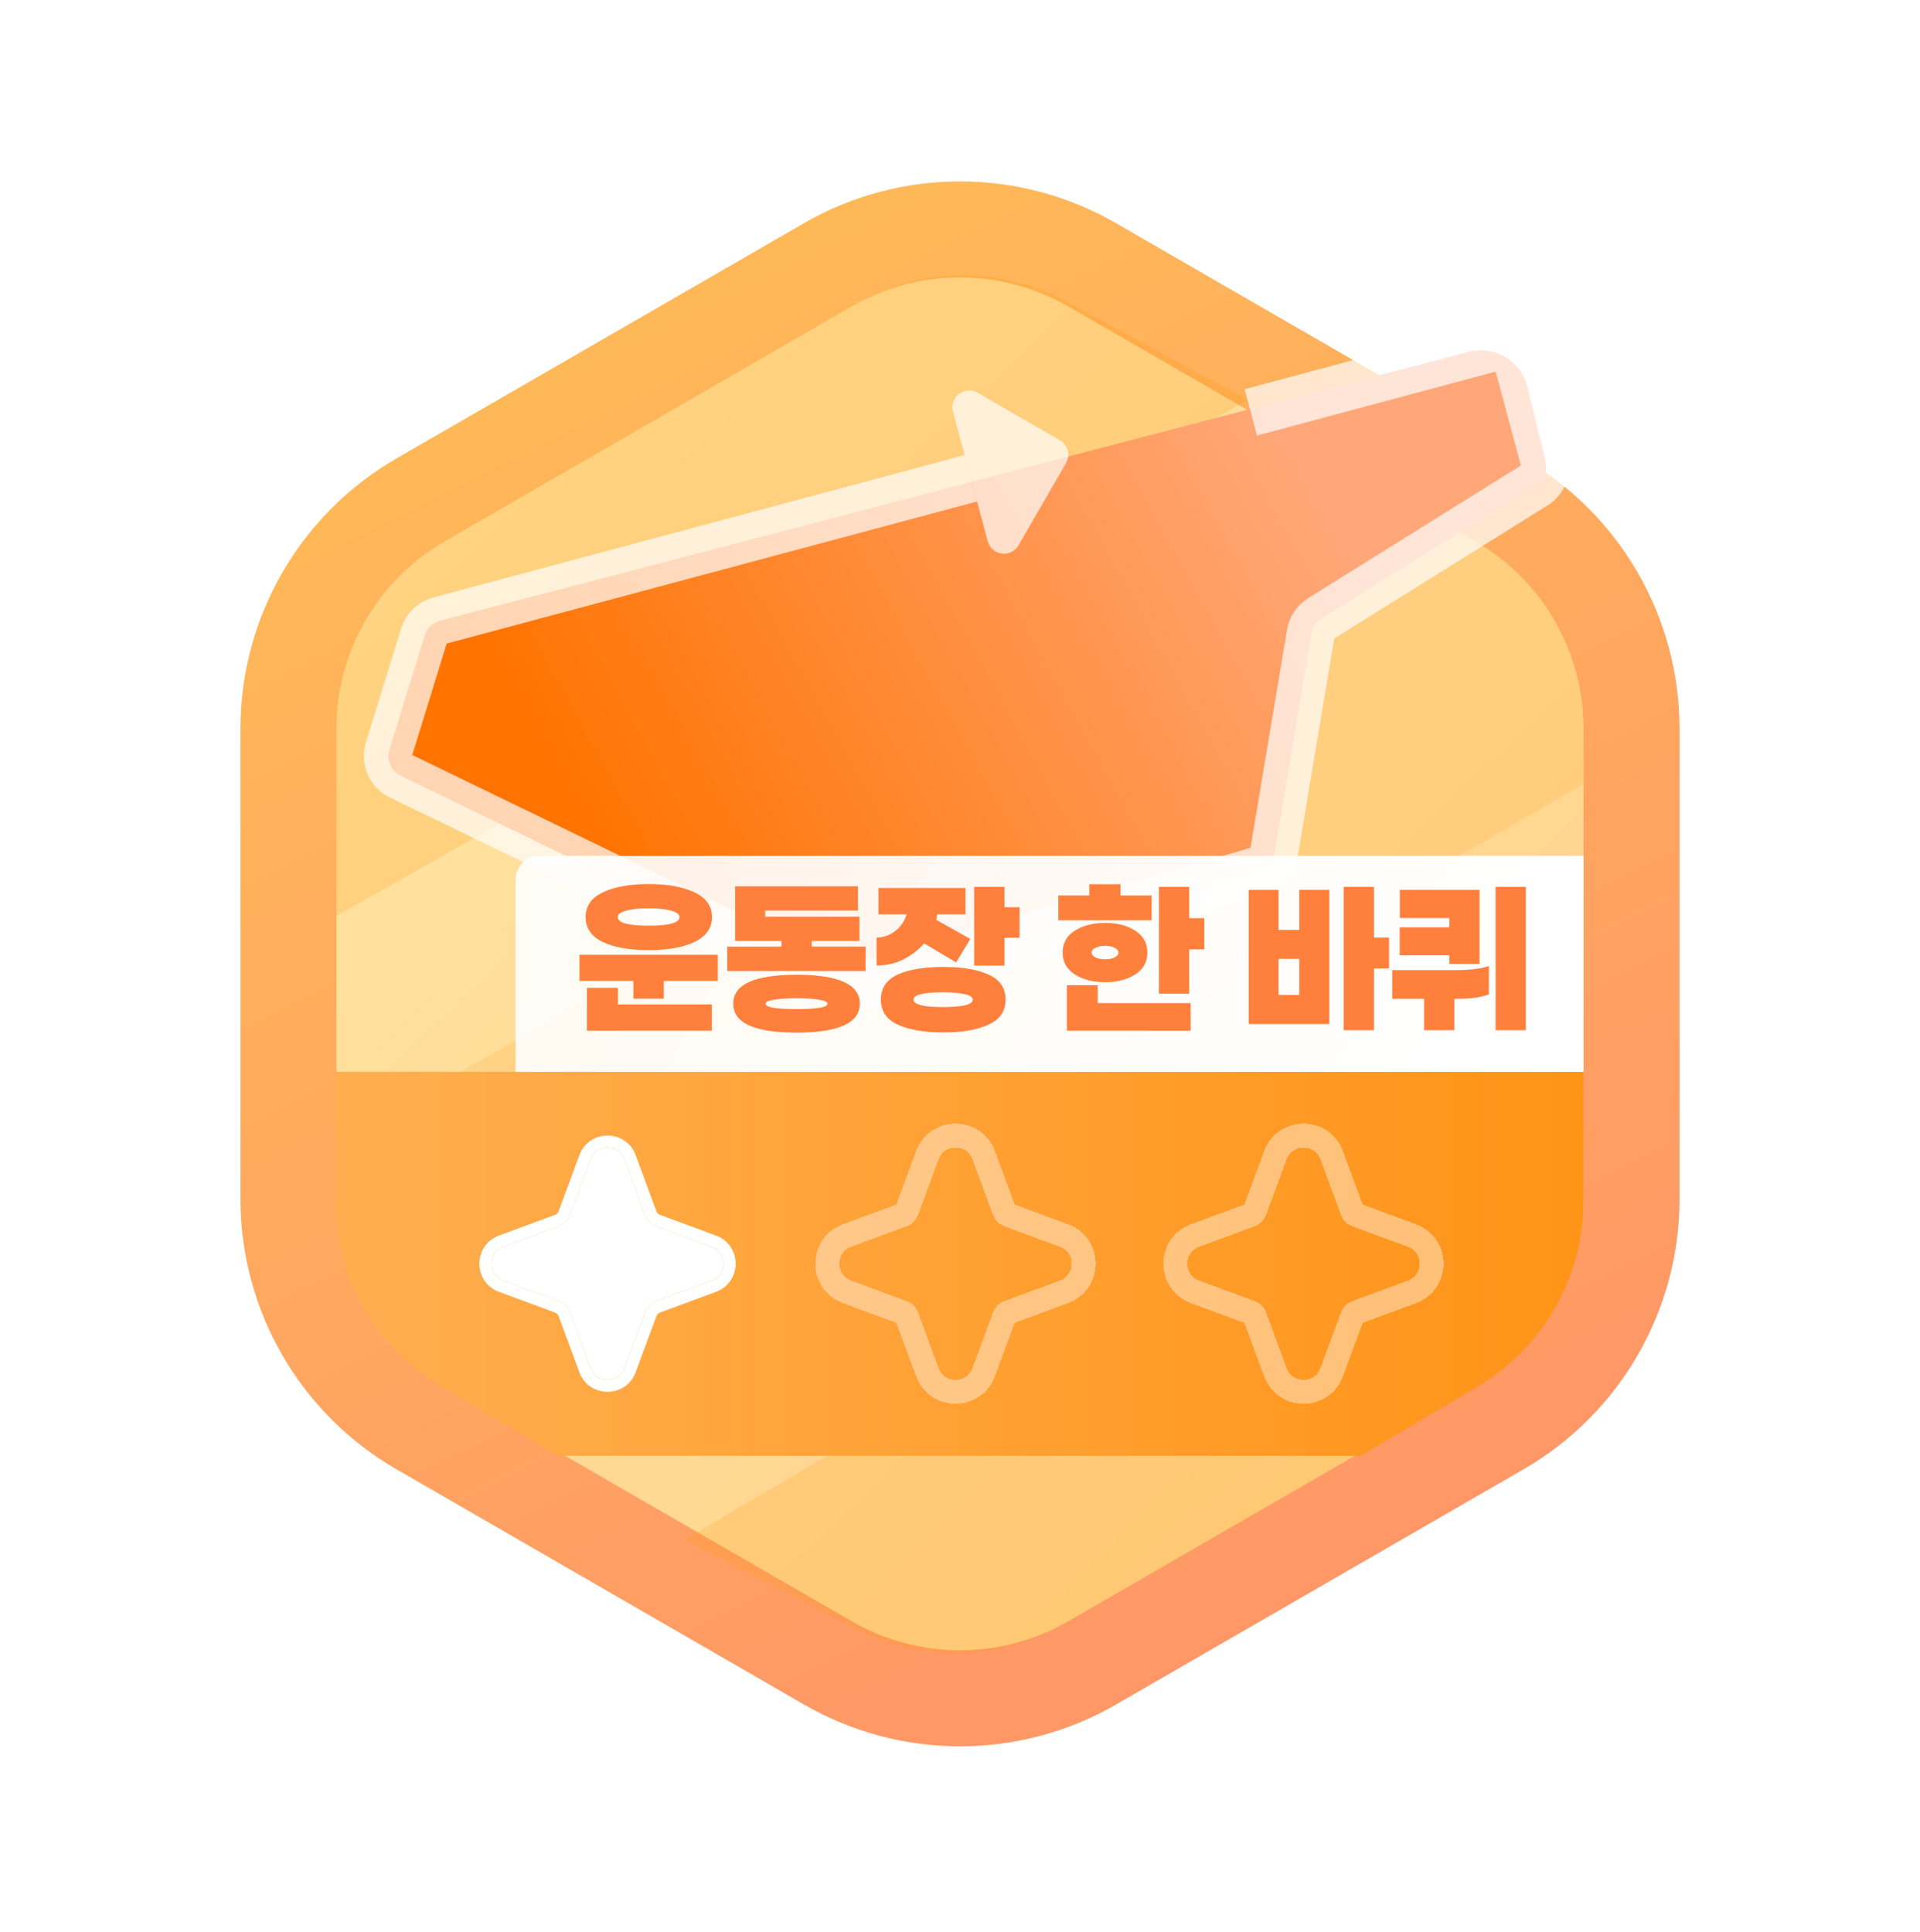 <svg width="160" height="161" viewBox="0 0 160 161" fill="none" xmlns="http://www.w3.org/2000/svg" xmlns:xlink="http://www.w3.org/1999/xlink">
<g filter="url(#filter0_d_6480_16399)">
<path d="M69 22.066C75.807 18.137 84.193 18.137 91 22.066L124.962 41.674C131.769 45.604 135.962 52.867 135.962 60.727V99.941C135.962 107.801 131.769 115.064 124.962 118.994L91 138.602C84.193 142.531 75.807 142.531 69 138.602L35.038 118.994C28.232 115.064 24.038 107.801 24.038 99.941V60.727C24.038 52.867 28.232 45.604 35.038 41.674L69 22.066Z" fill="url(#paint0_linear_6480_16399)" stroke="url(#paint1_linear_6480_16399)" stroke-width="8"/>
<path opacity="0.2" d="M122.962 45.138L118.971 42.834L28.039 95.334V99.942C28.039 106.372 31.469 112.315 37.039 115.53L41.029 117.834L131.962 65.334V60.726C131.962 54.295 128.531 48.353 122.962 45.138Z" fill="#FFA62A"/>
<path opacity="0.2" d="M71.277 25.37L37.039 45.138C31.469 48.353 28.039 54.295 28.039 60.726V76.334L103.981 33.334L88.855 25.134C83.353 22.152 76.697 22.241 71.277 25.37Z" fill="#FF9500"/>
<path opacity="0.2" d="M88.565 135.389L122.961 115.53C128.531 112.315 131.961 106.372 131.961 99.942V84.334L57.019 128.334L71.233 135.756C76.693 138.607 83.231 138.469 88.565 135.389Z" fill="#FF9C12"/>
<path d="M27.96 89.334V100.083C27.96 106.438 31.311 112.322 36.777 115.564L46.503 121.334H113.403L123.139 115.563C128.607 112.322 131.96 106.436 131.96 100.079V89.334H27.96Z" fill="url(#paint2_linear_6480_16399)"/>
<path d="M27.96 89.334V100.083C27.96 106.438 31.311 112.322 36.777 115.564L46.503 121.334H113.403L123.139 115.563C128.607 112.322 131.96 106.436 131.96 100.079V89.334H27.96Z" fill="url(#pattern0_6480_16399)" fill-opacity="0.2"/>
<g filter="url(#filter1_d_6480_16399)">
<path d="M49.22 96.626C49.703 95.32 51.55 95.32 52.034 96.626L53.764 101.301C53.916 101.712 54.239 102.036 54.65 102.187L59.325 103.917C60.631 104.401 60.631 106.248 59.325 106.731L54.65 108.461C54.239 108.613 53.916 108.937 53.764 109.347L52.034 114.022C51.55 115.328 49.703 115.328 49.22 114.022L47.49 109.347C47.338 108.937 47.014 108.613 46.604 108.461L41.929 106.731C40.623 106.248 40.623 104.401 41.929 103.917L46.604 102.187C47.014 102.036 47.338 101.712 47.49 101.301L49.22 96.626Z" fill="white"/>
<path d="M48.751 96.452C49.395 94.711 51.858 94.711 52.503 96.452L54.232 101.128C54.334 101.402 54.55 101.617 54.823 101.719L59.499 103.448C61.24 104.093 61.24 106.556 59.499 107.2L54.823 108.93C54.55 109.031 54.334 109.247 54.232 109.521L52.503 114.196C51.858 115.937 49.395 115.937 48.751 114.196L47.022 109.521C46.92 109.247 46.704 109.031 46.431 108.93L41.755 107.2C40.014 106.556 40.014 104.093 41.755 103.448L46.431 101.719C46.704 101.617 46.92 101.402 47.022 101.128L48.751 96.452Z" stroke="white"/>
</g>
<g opacity="0.4" filter="url(#filter2_d_6480_16399)">
<path d="M77.282 96.279C78.088 94.103 81.166 94.103 81.972 96.279L83.701 100.954C83.752 101.091 83.86 101.199 83.997 101.25L88.672 102.979C90.848 103.785 90.848 106.864 88.672 107.669L83.997 109.398C83.86 109.449 83.752 109.557 83.701 109.694L81.972 114.369C81.166 116.546 78.088 116.546 77.282 114.369L75.553 109.694C75.502 109.557 75.394 109.449 75.257 109.398L70.582 107.669C68.406 106.864 68.406 103.785 70.582 102.979L75.257 101.25C75.394 101.199 75.502 101.091 75.553 100.954L77.282 96.279Z" stroke="white" stroke-width="2" shape-rendering="crispEdges"/>
</g>
<g opacity="0.4" filter="url(#filter3_d_6480_16399)">
<path d="M106.282 96.279C107.088 94.103 110.166 94.103 110.972 96.279L112.701 100.954C112.752 101.091 112.86 101.199 112.997 101.25L117.672 102.979C119.848 103.785 119.848 106.864 117.672 107.669L112.997 109.398C112.86 109.449 112.752 109.557 112.701 109.694L110.972 114.369C110.166 116.546 107.088 116.546 106.282 114.369L104.553 109.694C104.502 109.557 104.394 109.449 104.257 109.398L99.582 107.669C97.406 106.864 97.406 103.785 99.582 102.979L104.257 101.25C104.394 101.199 104.502 101.091 104.553 100.954L106.282 96.279Z" stroke="white" stroke-width="2" shape-rendering="crispEdges"/>
</g>
<g filter="url(#filter4_d_6480_16399)">
<path d="M128.791 38.427L127.285 32.252C126.756 30.081 124.55 28.765 122.387 29.33L36.674 51.736C36.062 51.896 35.576 52.361 35.39 52.965L32.453 62.476C32.187 63.338 32.59 64.266 33.402 64.66L69.826 82.325C70.234 82.523 70.701 82.562 71.137 82.435L104.923 72.548C105.596 72.352 106.097 71.787 106.213 71.096L109.279 52.806C109.366 52.289 109.67 51.835 110.114 51.558L127.983 40.41C128.652 39.993 128.978 39.193 128.791 38.427Z" fill="url(#paint3_linear_6480_16399)"/>
<path opacity="0.7" d="M82.311 45.119L80.14 37.013L79.417 34.31C79.344 34.043 79.353 33.76 79.442 33.498C79.531 33.236 79.696 33.005 79.915 32.837C80.135 32.668 80.4 32.569 80.677 32.551C80.953 32.533 81.228 32.597 81.468 32.736L88.319 36.693C88.64 36.879 88.875 37.184 88.971 37.542C89.066 37.901 89.016 38.282 88.831 38.603L84.874 45.455C84.736 45.694 84.529 45.888 84.281 46.011C84.033 46.133 83.754 46.179 83.48 46.144C83.205 46.108 82.948 45.991 82.74 45.809C82.532 45.626 82.382 45.386 82.311 45.119Z" fill="white"/>
<path opacity="0.7" d="M80.902 39.865L36.614 51.732C36.007 51.895 35.526 52.358 35.341 52.958L32.402 62.476C32.136 63.338 32.539 64.266 33.351 64.66L69.775 82.325C70.183 82.523 70.65 82.562 71.086 82.434L104.872 72.548C105.545 72.352 106.046 71.787 106.162 71.096L109.228 52.806C109.315 52.289 109.619 51.835 110.063 51.558L127.905 40.427C128.587 40.002 128.911 39.18 128.703 38.403L126.528 30.287C126.267 29.312 125.264 28.733 124.289 28.994L104.238 34.367" stroke="white" stroke-width="4" stroke-linejoin="bevel"/>
</g>
<path d="M42.962 73.334C42.962 72.229 43.857 71.334 44.962 71.334H131.962V89.334H42.962V73.334Z" fill="url(#paint4_linear_6480_16399)"/>
<path d="M54.059 79.189C52.452 79.189 51.171 78.961 50.217 78.505C49.273 78.038 48.801 77.349 48.801 76.436C48.801 75.524 49.273 74.839 50.217 74.383C51.171 73.916 52.452 73.683 54.059 73.683C55.667 73.683 56.947 73.916 57.901 74.383C58.855 74.839 59.333 75.524 59.333 76.436C59.333 77.349 58.85 78.038 57.886 78.505C56.932 78.961 55.656 79.189 54.059 79.189ZM54.059 75.705C53.261 75.705 52.628 75.772 52.161 75.907C51.705 76.032 51.477 76.208 51.477 76.436C51.477 76.675 51.7 76.856 52.146 76.981C52.602 77.095 53.24 77.152 54.059 77.152C54.878 77.152 55.511 77.095 55.957 76.981C56.403 76.856 56.626 76.675 56.626 76.436C56.626 76.208 56.398 76.032 55.941 75.907C55.495 75.772 54.868 75.705 54.059 75.705ZM59.815 81.756H55.319V83.234H52.784V81.756H48.288V79.578H59.815V81.756ZM59.317 83.716V85.909H48.91V82.332H51.492V83.716H59.317ZM72.133 80.932H60.606V78.894H65.118V78.427H61.26V73.87H71.495V75.892H63.764V76.405H71.62V78.427H67.638V78.894H72.133V80.932ZM66.377 81.243C69.893 81.243 71.651 82.047 71.651 83.654C71.651 85.261 69.893 86.065 66.377 86.065C62.862 86.065 61.104 85.261 61.104 83.654C61.104 82.047 62.862 81.243 66.377 81.243ZM66.377 84.105C68.099 84.105 68.96 83.955 68.96 83.654C68.96 83.509 68.732 83.4 68.275 83.327C67.819 83.244 67.186 83.203 66.377 83.203C65.569 83.203 64.936 83.244 64.48 83.327C64.023 83.4 63.795 83.509 63.795 83.654C63.795 83.955 64.656 84.105 66.377 84.105ZM84.965 78.163H83.705V80.481H81.185V73.916H83.705V75.612H84.965V78.163ZM77.016 78.629C76.518 79.189 75.927 79.641 75.243 79.983C74.558 80.315 73.827 80.475 73.049 80.465V78.147C73.474 78.137 73.863 78.038 74.216 77.852C74.569 77.655 74.859 77.411 75.087 77.121C75.315 76.82 75.471 76.514 75.554 76.203H73.205V74.01H80.454V76.203H78.105L78.027 76.669L80.858 78.256L79.676 80.216L77.016 78.629ZM78.603 80.59C80.189 80.59 81.449 80.802 82.383 81.227C83.326 81.653 83.798 82.347 83.798 83.312C83.798 84.276 83.326 84.971 82.383 85.396C81.449 85.832 80.189 86.049 78.603 86.049C77.016 86.049 75.751 85.832 74.807 85.396C73.874 84.971 73.407 84.276 73.407 83.312C73.407 82.347 73.874 81.653 74.807 81.227C75.751 80.802 77.016 80.59 78.603 80.59ZM78.603 83.934C79.349 83.934 79.945 83.887 80.391 83.794C80.837 83.69 81.06 83.529 81.06 83.312C81.06 83.104 80.832 82.954 80.376 82.861C79.93 82.757 79.339 82.705 78.603 82.705C76.954 82.705 76.129 82.907 76.129 83.312C76.129 83.727 76.954 83.934 78.603 83.934ZM88.195 76.701V74.632H90.777V73.698H93.375V74.632H95.973V76.701H88.195ZM100.359 79.127H99.099V82.814H96.579V73.916H99.099V76.529H100.359V79.127ZM92.099 81.865C91.093 81.865 90.248 81.647 89.564 81.212C88.89 80.776 88.553 80.169 88.553 79.392C88.553 78.604 88.89 77.997 89.564 77.572C90.248 77.136 91.093 76.918 92.099 76.918C93.095 76.918 93.93 77.136 94.604 77.572C95.278 77.997 95.615 78.604 95.615 79.392C95.615 80.169 95.278 80.776 94.604 81.212C93.93 81.647 93.095 81.865 92.099 81.865ZM92.099 78.832C91.767 78.832 91.493 78.889 91.275 79.003C91.067 79.107 90.964 79.236 90.964 79.392C90.964 79.547 91.067 79.682 91.275 79.796C91.493 79.9 91.767 79.952 92.099 79.952C92.431 79.952 92.696 79.9 92.893 79.796C93.1 79.682 93.204 79.547 93.204 79.392C93.204 79.236 93.1 79.107 92.893 79.003C92.685 78.889 92.421 78.832 92.099 78.832ZM99.224 83.607V85.909H88.91V82.114H91.477V83.607H99.224ZM114.494 80.714V85.863H111.974V73.916H114.494V78.147H115.754V80.714H114.494ZM110.776 74.165V85.35H104.056V74.165H106.545V77.51H108.272V74.165H110.776ZM108.272 79.921H106.545V82.923H108.272V79.921ZM127.154 85.863H124.634V73.916H127.154V85.863ZM116.639 79.625V77.292H120.777V76.514H116.654V74.165H123.297V80.341H120.777V79.625H116.639ZM121.368 80.854C121.866 80.854 122.358 80.828 122.846 80.776C123.343 80.714 123.753 80.626 124.074 80.512V82.876C123.463 83.125 122.545 83.249 121.321 83.249H121.197V85.863H118.677V83.249H116.017V80.854H121.368Z" fill="#FF803D"/>
</g>
<defs>
<filter id="filter0_d_6480_16399" x="16" y="11.119" width="128" height="138.431" filterUnits="userSpaceOnUse" color-interpolation-filters="sRGB">
<feFlood flood-opacity="0" result="BackgroundImageFix"/>
<feColorMatrix in="SourceAlpha" type="matrix" values="0 0 0 0 0 0 0 0 0 0 0 0 0 0 0 0 0 0 127 0" result="hardAlpha"/>
<feOffset/>
<feGaussianBlur stdDeviation="2"/>
<feComposite in2="hardAlpha" operator="out"/>
<feColorMatrix type="matrix" values="0 0 0 0 0 0 0 0 0 0 0 0 0 0 0 0 0 0 0.12 0"/>
<feBlend mode="normal" in2="BackgroundImageFix" result="effect1_dropShadow_6480_16399"/>
<feBlend mode="normal" in="SourceGraphic" in2="effect1_dropShadow_6480_16399" result="shape"/>
</filter>
<filter id="filter1_d_6480_16399" x="35.949" y="90.647" width="29.355" height="29.355" filterUnits="userSpaceOnUse" color-interpolation-filters="sRGB">
<feFlood flood-opacity="0" result="BackgroundImageFix"/>
<feColorMatrix in="SourceAlpha" type="matrix" values="0 0 0 0 0 0 0 0 0 0 0 0 0 0 0 0 0 0 127 0" result="hardAlpha"/>
<feOffset/>
<feGaussianBlur stdDeviation="2"/>
<feComposite in2="hardAlpha" operator="out"/>
<feColorMatrix type="matrix" values="0 0 0 0 1 0 0 0 0 1 0 0 0 0 1 0 0 0 0.5 0"/>
<feBlend mode="normal" in2="BackgroundImageFix" result="effect1_dropShadow_6480_16399"/>
<feBlend mode="normal" in="SourceGraphic" in2="effect1_dropShadow_6480_16399" result="shape"/>
</filter>
<filter id="filter2_d_6480_16399" x="65.949" y="91.647" width="27.355" height="27.355" filterUnits="userSpaceOnUse" color-interpolation-filters="sRGB">
<feFlood flood-opacity="0" result="BackgroundImageFix"/>
<feColorMatrix in="SourceAlpha" type="matrix" values="0 0 0 0 0 0 0 0 0 0 0 0 0 0 0 0 0 0 127 0" result="hardAlpha"/>
<feOffset/>
<feGaussianBlur stdDeviation="1"/>
<feComposite in2="hardAlpha" operator="out"/>
<feColorMatrix type="matrix" values="0 0 0 0 1 0 0 0 0 0.876 0 0 0 0 0.69 0 0 0 1 0"/>
<feBlend mode="normal" in2="BackgroundImageFix" result="effect1_dropShadow_6480_16399"/>
<feBlend mode="normal" in="SourceGraphic" in2="effect1_dropShadow_6480_16399" result="shape"/>
</filter>
<filter id="filter3_d_6480_16399" x="94.949" y="91.647" width="27.355" height="27.355" filterUnits="userSpaceOnUse" color-interpolation-filters="sRGB">
<feFlood flood-opacity="0" result="BackgroundImageFix"/>
<feColorMatrix in="SourceAlpha" type="matrix" values="0 0 0 0 0 0 0 0 0 0 0 0 0 0 0 0 0 0 127 0" result="hardAlpha"/>
<feOffset/>
<feGaussianBlur stdDeviation="1"/>
<feComposite in2="hardAlpha" operator="out"/>
<feColorMatrix type="matrix" values="0 0 0 0 1 0 0 0 0 0.876 0 0 0 0 0.69 0 0 0 1 0"/>
<feBlend mode="normal" in2="BackgroundImageFix" result="effect1_dropShadow_6480_16399"/>
<feBlend mode="normal" in="SourceGraphic" in2="effect1_dropShadow_6480_16399" result="shape"/>
</filter>
<filter id="filter4_d_6480_16399" x="26.321" y="22.931" width="108.445" height="65.577" filterUnits="userSpaceOnUse" color-interpolation-filters="sRGB">
<feFlood flood-opacity="0" result="BackgroundImageFix"/>
<feColorMatrix in="SourceAlpha" type="matrix" values="0 0 0 0 0 0 0 0 0 0 0 0 0 0 0 0 0 0 127 0" result="hardAlpha"/>
<feOffset/>
<feGaussianBlur stdDeviation="2"/>
<feComposite in2="hardAlpha" operator="out"/>
<feColorMatrix type="matrix" values="0 0 0 0 0 0 0 0 0 0 0 0 0 0 0 0 0 0 0.25 0"/>
<feBlend mode="normal" in2="BackgroundImageFix" result="effect1_dropShadow_6480_16399"/>
<feBlend mode="normal" in="SourceGraphic" in2="effect1_dropShadow_6480_16399" result="shape"/>
</filter>
<linearGradient id="paint0_linear_6480_16399" x1="22.971" y1="20.334" x2="137.029" y2="140.334" gradientUnits="userSpaceOnUse">
<stop stop-color="#FFE7A6"/>
<stop offset="1" stop-color="#FFCE86"/>
</linearGradient>
<linearGradient id="paint1_linear_6480_16399" x1="109.754" y1="140.334" x2="50.246" y2="20.334" gradientUnits="userSpaceOnUse">
<stop stop-color="#FF9567"/>
<stop offset="1" stop-color="#FFBA57"/>
</linearGradient>
<linearGradient id="paint2_linear_6480_16399" x1="27.96" y1="105.334" x2="131.96" y2="105.334" gradientUnits="userSpaceOnUse">
<stop stop-color="#FFA63E"/>
<stop offset="1" stop-color="#FF8900"/>
</linearGradient>
<linearGradient id="paint3_linear_6480_16399" x1="107.547" y1="37.699" x2="48.584" y2="70.091" gradientUnits="userSpaceOnUse">
<stop stop-color="#FFA778"/>
<stop offset="1" stop-color="#FF7300"/>
</linearGradient>
<linearGradient id="paint4_linear_6480_16399" x1="53.103" y1="71.334" x2="113.178" y2="104.832" gradientUnits="userSpaceOnUse">
<stop stop-color="white" stop-opacity="0.9"/>
<stop offset="1" stop-color="white"/>
</linearGradient>
<pattern id="pattern0_6480_16399" patternUnits="userSpaceOnUse" patternTransform="matrix(160 0 0 51 27.96 89.334)" preserveAspectRatio="none" viewBox="0 0 160 51" width="1" height="1">
<g id="pattern0_6480_16399_inner">
<g clip-path="url(#clip0_6480_16399)">
<rect x="-1.205" y="-22.873" width="22.642" height="94.092" transform="rotate(15 -1.205 -22.873)" fill="white"/>
<rect x="40.018" y="-22.873" width="22.642" height="94.092" transform="rotate(15 40.018 -22.873)" fill="white"/>
<rect x="81.241" y="-22.873" width="22.642" height="94.092" transform="rotate(15 81.241 -22.873)" fill="white"/>
<rect x="122.464" y="-22.873" width="22.642" height="94.092" transform="rotate(15 122.464 -22.873)" fill="white"/>
<rect x="163.687" y="-22.873" width="22.642" height="94.092" transform="rotate(15 163.687 -22.873)" fill="white"/>
</g>
</g>
</pattern><clipPath id="clip0_6480_16399">
<rect width="160" height="51" fill="white"/>
</clipPath>
</defs>
</svg>
